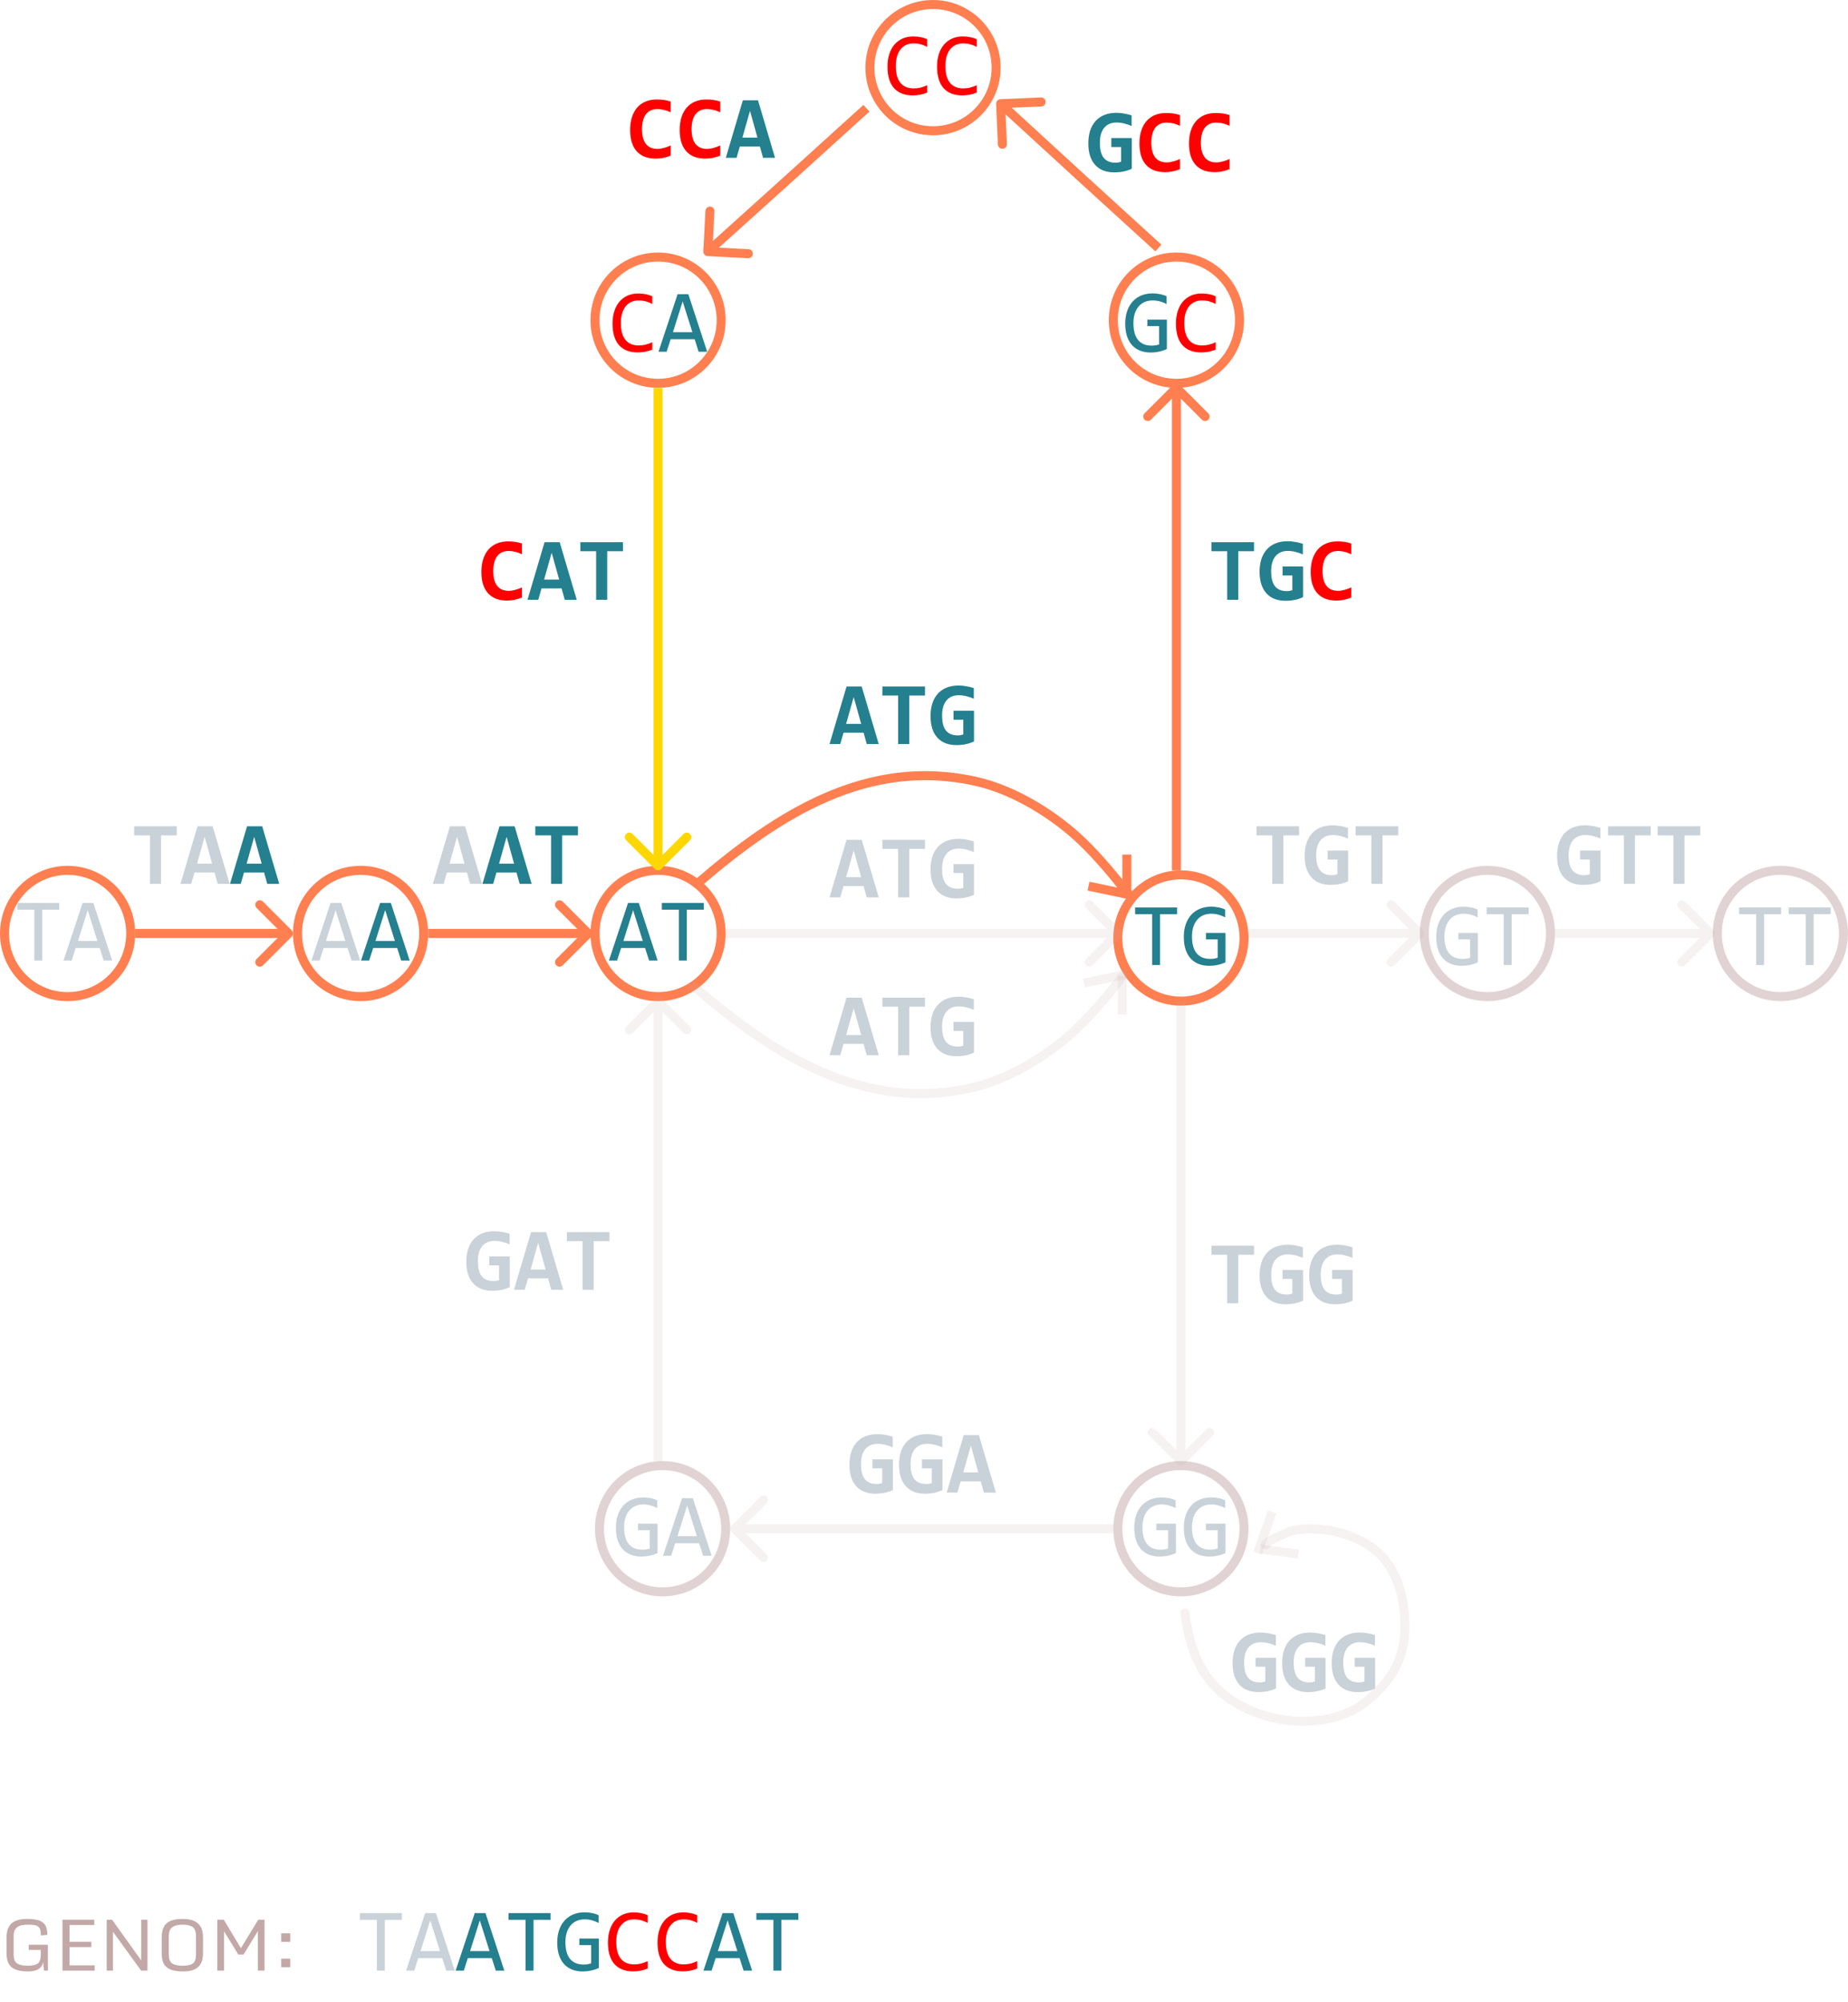 <svg width="410" height="444" viewBox="0 0 410 444" fill="none" xmlns="http://www.w3.org/2000/svg">
<circle cx="15" cy="207" r="14" stroke="#FF7F50" stroke-width="2"/>
<circle cx="80" cy="207" r="14" stroke="#FF7F50" stroke-width="2"/>
<circle cx="146" cy="207" r="14" stroke="#FF7F50" stroke-width="2"/>
<circle cx="146" cy="71" r="14" stroke="#FF7F50" stroke-width="2"/>
<circle cx="261" cy="71" r="14" stroke="#FF7F50" stroke-width="2"/>
<circle cx="207" cy="15" r="14" stroke="#FF7F50" stroke-width="2"/>
<circle cx="262" cy="208" r="14" stroke="#FF7F50" stroke-width="2"/>
<circle cx="330" cy="207" r="14" stroke="#C4A8A8" stroke-opacity="0.5" stroke-width="2"/>
<circle cx="395" cy="207" r="14" stroke="#C4A8A8" stroke-opacity="0.5" stroke-width="2"/>
<path d="M35.728 185.238V196H33.268V185.238H29.771V183.236H39.225V185.238H35.728ZM48.297 196L47.594 193.48H43.141L42.418 196H40.035L43.815 183.236H47.174L50.953 196H48.297ZM45.397 185.58L43.717 191.518H47.057L45.397 185.58Z" fill="#C9D1D9"/>
<path d="M59.293 196L58.59 193.48H54.137L53.414 196H51.031L54.81 183.236H58.17L61.949 196H59.293ZM56.393 185.58L54.713 191.518H58.053L56.393 185.58Z" fill="#247F8F"/>
<path d="M104.301 196L103.598 193.48H99.144L98.422 196H96.039L99.818 183.236H103.178L106.957 196H104.301ZM101.4 185.58L99.721 191.518H103.061L101.4 185.58Z" fill="#C9D1D9"/>
<path d="M115.297 196L114.594 193.48H110.141L109.418 196H107.035L110.814 183.236H114.174L117.953 196H115.297ZM112.396 185.58L110.717 191.518H114.057L112.396 185.58ZM124.721 185.238V196H122.26V185.238H118.764V183.236H128.217V185.238H124.721Z" fill="#247F8F"/>
<path d="M284.729 185.238V196H282.268V185.238H278.771V183.236H288.225V185.238H284.729ZM294.553 190.6V188.617H299.094V195.424C298.508 195.697 297.896 195.899 297.258 196.029C296.62 196.16 295.926 196.225 295.178 196.225C294.292 196.225 293.495 196.088 292.785 195.814C292.082 195.541 291.483 195.134 290.988 194.594C290.493 194.053 290.113 193.383 289.846 192.582C289.585 191.781 289.455 190.854 289.455 189.799C289.455 188.738 289.592 187.787 289.865 186.947C290.145 186.107 290.549 185.398 291.076 184.818C291.61 184.232 292.261 183.786 293.029 183.48C293.804 183.174 294.686 183.021 295.676 183.021C296.262 183.021 296.831 183.074 297.385 183.178C297.945 183.275 298.501 183.409 299.055 183.578V185.951C298.573 185.723 298.039 185.538 297.453 185.395C296.874 185.245 296.288 185.17 295.695 185.17C295.096 185.17 294.566 185.274 294.104 185.482C293.648 185.691 293.264 185.987 292.951 186.371C292.645 186.755 292.411 187.227 292.248 187.787C292.092 188.347 292.014 188.979 292.014 189.682C292.014 190.359 292.076 190.971 292.199 191.518C292.323 192.058 292.521 192.52 292.795 192.904C293.075 193.282 293.433 193.572 293.869 193.773C294.305 193.975 294.836 194.076 295.461 194.076C295.611 194.076 295.741 194.073 295.852 194.066C295.962 194.053 296.066 194.037 296.164 194.018C296.262 193.998 296.353 193.975 296.438 193.949C296.529 193.923 296.623 193.894 296.721 193.861V190.6H294.553ZM306.721 185.238V196H304.26V185.238H300.764V183.236H310.217V185.238H306.721Z" fill="#C9D1D9"/>
<path d="M350.557 190.6V188.617H355.098V195.424C354.512 195.697 353.9 195.899 353.262 196.029C352.624 196.16 351.93 196.225 351.182 196.225C350.296 196.225 349.499 196.088 348.789 195.814C348.086 195.541 347.487 195.134 346.992 194.594C346.497 194.053 346.117 193.383 345.85 192.582C345.589 191.781 345.459 190.854 345.459 189.799C345.459 188.738 345.596 187.787 345.869 186.947C346.149 186.107 346.553 185.398 347.08 184.818C347.614 184.232 348.265 183.786 349.033 183.48C349.808 183.174 350.69 183.021 351.68 183.021C352.266 183.021 352.835 183.074 353.389 183.178C353.949 183.275 354.505 183.409 355.059 183.578V185.951C354.577 185.723 354.043 185.538 353.457 185.395C352.878 185.245 352.292 185.17 351.699 185.17C351.1 185.17 350.57 185.274 350.107 185.482C349.652 185.691 349.268 185.987 348.955 186.371C348.649 186.755 348.415 187.227 348.252 187.787C348.096 188.347 348.018 188.979 348.018 189.682C348.018 190.359 348.079 190.971 348.203 191.518C348.327 192.058 348.525 192.52 348.799 192.904C349.079 193.282 349.437 193.572 349.873 193.773C350.309 193.975 350.84 194.076 351.465 194.076C351.615 194.076 351.745 194.073 351.855 194.066C351.966 194.053 352.07 194.037 352.168 194.018C352.266 193.998 352.357 193.975 352.441 193.949C352.533 193.923 352.627 193.894 352.725 193.861V190.6H350.557ZM362.725 185.238V196H360.264V185.238H356.768V183.236H366.221V185.238H362.725ZM373.721 185.238V196H371.26V185.238H367.764V183.236H377.217V185.238H373.721Z" fill="#C9D1D9"/>
<path d="M64.707 207.707C65.098 207.317 65.098 206.683 64.707 206.293L58.343 199.929C57.953 199.538 57.319 199.538 56.929 199.929C56.538 200.319 56.538 200.953 56.929 201.343L62.586 207L56.929 212.657C56.538 213.047 56.538 213.681 56.929 214.071C57.319 214.462 57.953 214.462 58.343 214.071L64.707 207.707ZM30 208H64V206H30V208Z" fill="#FF7F50"/>
<path d="M131.207 207.707C131.598 207.317 131.598 206.683 131.207 206.293L124.843 199.929C124.453 199.538 123.819 199.538 123.429 199.929C123.038 200.319 123.038 200.953 123.429 201.343L129.086 207L123.429 212.657C123.038 213.047 123.038 213.681 123.429 214.071C123.819 214.462 124.453 214.462 124.843 214.071L131.207 207.707ZM95 208H130.5V206H95V208Z" fill="#FF7F50"/>
<path d="M145.293 192.707C145.683 193.098 146.317 193.098 146.707 192.707L153.071 186.343C153.462 185.953 153.462 185.319 153.071 184.929C152.681 184.538 152.047 184.538 151.657 184.929L146 190.586L140.343 184.929C139.953 184.538 139.319 184.538 138.929 184.929C138.538 185.319 138.538 185.953 138.929 186.343L145.293 192.707ZM145 86V139.736H147V86H145ZM145 139.736V192H147V139.736H145Z" fill="#FFD700"/>
<path d="M261.707 85.293C261.317 84.902 260.683 84.902 260.293 85.293L253.929 91.657C253.538 92.047 253.538 92.68 253.929 93.071C254.319 93.462 254.953 93.462 255.343 93.071L261 87.414L266.657 93.071C267.047 93.462 267.681 93.462 268.071 93.071C268.462 92.68 268.462 92.047 268.071 91.657L261.707 85.293ZM262 193V103.75H260V193H262ZM262 103.75V86H260V103.75H262Z" fill="#FF7F50"/>
<path d="M239.75 39.27L239.074 40.008L239.076 40.009L239.75 39.27ZM221.957 22.001C221.405 22.025 220.977 22.491 221.001 23.043L221.392 32.035C221.416 32.586 221.883 33.014 222.434 32.99C222.986 32.966 223.414 32.499 223.39 31.948L223.043 23.955L231.035 23.608C231.587 23.584 232.015 23.117 231.991 22.565C231.967 22.014 231.5 21.586 230.948 21.61L221.957 22.001ZM257.674 54.261L240.424 38.532L239.076 40.009L256.326 55.739L257.674 54.261ZM240.426 38.533L222.676 22.262L221.324 23.737L239.074 40.008L240.426 38.533Z" fill="#FF7F50"/>
<path d="M174.929 39.673L175.598 40.416L175.6 40.414L174.929 39.673ZM156.042 55.74C156.014 56.292 156.438 56.762 156.989 56.791L165.977 57.258C166.529 57.287 166.999 56.863 167.028 56.312C167.056 55.76 166.632 55.29 166.081 55.261L158.092 54.846L158.507 46.856C158.536 46.305 158.112 45.835 157.561 45.806C157.009 45.777 156.539 46.201 156.51 46.753L156.042 55.74ZM191.559 23.259L174.258 38.932L175.6 40.414L192.901 24.741L191.559 23.259ZM174.26 38.93L156.372 55.05L157.711 56.535L175.598 40.416L174.26 38.93Z" fill="#FF7F50"/>
<circle r="14" transform="matrix(1 0 0 -1 147 339)" stroke="#C4A8A8" stroke-opacity="0.5" stroke-width="2"/>
<circle r="14" transform="matrix(1 0 0 -1 262 339)" stroke="#C4A8A8" stroke-opacity="0.5" stroke-width="2"/>
<path d="M146.707 221.293C146.317 220.902 145.683 220.902 145.293 221.293L138.929 227.657C138.538 228.047 138.538 228.681 138.929 229.071C139.319 229.462 139.953 229.462 140.343 229.071L146 223.414L151.657 229.071C152.047 229.462 152.681 229.462 153.071 229.071C153.462 228.681 153.462 228.047 153.071 227.657L146.707 221.293ZM147 324V273.812H145V324H147ZM147 273.812V222H145V273.812H147Z" fill="#C4A8A8" fill-opacity="0.15"/>
<path d="M262.707 324.707C262.317 325.098 261.683 325.098 261.293 324.707L254.929 318.343C254.538 317.953 254.538 317.319 254.929 316.929C255.319 316.538 255.953 316.538 256.343 316.929L262 322.586L267.657 316.929C268.047 316.538 268.681 316.538 269.071 316.929C269.462 317.319 269.462 317.953 269.071 318.343L262.707 324.707ZM263 222V306.25H261V222H263ZM263 306.25V324H261V306.25H263Z" fill="#C4A8A8" fill-opacity="0.15"/>
<path d="M315.707 207.707C316.098 207.317 316.098 206.683 315.707 206.293L309.343 199.929C308.953 199.538 308.319 199.538 307.929 199.929C307.538 200.319 307.538 200.953 307.929 201.343L313.586 207L307.929 212.657C307.538 213.047 307.538 213.681 307.929 214.071C308.319 214.462 308.953 214.462 309.343 214.071L315.707 207.707ZM277 208H295.25V206H277V208ZM295.25 208H315V206H295.25V208Z" fill="#C4A8A8" fill-opacity="0.15"/>
<path d="M248.707 207.707C249.098 207.317 249.098 206.683 248.707 206.293L242.343 199.929C241.953 199.538 241.319 199.538 240.929 199.929C240.538 200.319 240.538 200.953 240.929 201.343L246.586 207L240.929 212.657C240.538 213.047 240.538 213.681 240.929 214.071C241.319 214.462 241.953 214.462 242.343 214.071L248.707 207.707ZM161 208H216.23V206H161V208ZM216.23 208H248V206H216.23V208Z" fill="#C4A8A8" fill-opacity="0.15"/>
<path d="M380.207 207.707C380.598 207.317 380.598 206.683 380.207 206.293L373.843 199.929C373.453 199.538 372.819 199.538 372.429 199.929C372.038 200.319 372.038 200.953 372.429 201.343L378.086 207L372.429 212.657C372.038 213.047 372.038 213.681 372.429 214.071C372.819 214.462 373.453 214.462 373.843 214.071L380.207 207.707ZM345 208H363.25V206H345V208ZM363.25 208H379.5V206H363.25V208Z" fill="#C4A8A8" fill-opacity="0.15"/>
<path d="M13.156 201.721H9.377V213H7.619V201.721H3.84V200.236H13.156V201.721ZM24.895 213H23L22.111 210.217H16.799L15.9 213H14.094L18.332 200.236H20.715L24.895 213ZM21.613 208.664L19.455 201.838L17.297 208.664H21.613Z" fill="#C9D1D9"/>
<path d="M79.898 213H78.004L77.115 210.217H71.803L70.904 213H69.098L73.336 200.236H75.719L79.898 213ZM76.617 208.664L74.459 201.838L72.301 208.664H76.617Z" fill="#C9D1D9"/>
<path d="M90.894 213H89L88.111 210.217H82.799L81.9 213H80.094L84.332 200.236H86.715L90.894 213ZM87.613 208.664L85.455 201.838L83.297 208.664H87.613Z" fill="#247F8F"/>
<path d="M145.898 213H144.004L143.115 210.217H137.803L136.904 213H135.098L139.336 200.236H141.719L145.898 213ZM142.617 208.664L140.459 201.838L138.301 208.664H142.617ZM156.152 201.721H152.373V213H150.615V201.721H146.836V200.236H156.152V201.721Z" fill="#247F8F"/>
<path d="M145.824 334.424C145.349 334.17 144.861 333.975 144.359 333.838C143.858 333.695 143.311 333.623 142.719 333.623C142.042 333.623 141.439 333.743 140.912 333.984C140.385 334.225 139.939 334.567 139.574 335.01C139.216 335.446 138.939 335.973 138.744 336.592C138.555 337.21 138.461 337.894 138.461 338.643C138.461 339.424 138.539 340.124 138.695 340.742C138.852 341.361 139.096 341.885 139.428 342.314C139.76 342.744 140.183 343.073 140.697 343.301C141.218 343.529 141.84 343.643 142.562 343.643C142.686 343.643 142.82 343.636 142.963 343.623C143.106 343.61 143.249 343.594 143.393 343.574C143.536 343.548 143.673 343.519 143.803 343.486C143.939 343.454 144.06 343.418 144.164 343.379V339.316H141.557V337.881H145.883V344.404C145.616 344.528 145.333 344.639 145.033 344.736C144.74 344.834 144.438 344.915 144.125 344.98C143.819 345.046 143.513 345.094 143.207 345.127C142.901 345.16 142.605 345.176 142.318 345.176C141.446 345.176 140.658 345.039 139.955 344.766C139.258 344.492 138.663 344.089 138.168 343.555C137.68 343.014 137.302 342.344 137.035 341.543C136.775 340.742 136.645 339.814 136.645 338.76C136.645 337.712 136.791 336.774 137.084 335.947C137.377 335.114 137.787 334.411 138.314 333.838C138.848 333.258 139.486 332.819 140.229 332.52C140.977 332.214 141.801 332.061 142.699 332.061C143.272 332.061 143.816 332.113 144.33 332.217C144.851 332.314 145.349 332.474 145.824 332.695V334.424ZM157.895 345H156L155.111 342.217H149.799L148.9 345H147.094L151.332 332.236H153.715L157.895 345ZM154.613 340.664L152.455 333.838L150.297 340.664H154.613Z" fill="#C9D1D9"/>
<path d="M261.156 202.721H257.377V214H255.619V202.721H251.84V201.236H261.156V202.721ZM271.82 203.424C271.345 203.17 270.857 202.975 270.355 202.838C269.854 202.695 269.307 202.623 268.715 202.623C268.038 202.623 267.436 202.743 266.908 202.984C266.381 203.225 265.935 203.567 265.57 204.01C265.212 204.446 264.936 204.973 264.74 205.592C264.551 206.21 264.457 206.894 264.457 207.643C264.457 208.424 264.535 209.124 264.691 209.742C264.848 210.361 265.092 210.885 265.424 211.314C265.756 211.744 266.179 212.073 266.693 212.301C267.214 212.529 267.836 212.643 268.559 212.643C268.682 212.643 268.816 212.636 268.959 212.623C269.102 212.61 269.245 212.594 269.389 212.574C269.532 212.548 269.669 212.519 269.799 212.486C269.936 212.454 270.056 212.418 270.16 212.379V208.316H267.553V206.881H271.879V213.404C271.612 213.528 271.329 213.639 271.029 213.736C270.736 213.834 270.434 213.915 270.121 213.98C269.815 214.046 269.509 214.094 269.203 214.127C268.897 214.16 268.601 214.176 268.314 214.176C267.442 214.176 266.654 214.039 265.951 213.766C265.255 213.492 264.659 213.089 264.164 212.555C263.676 212.014 263.298 211.344 263.031 210.543C262.771 209.742 262.641 208.814 262.641 207.76C262.641 206.712 262.787 205.774 263.08 204.947C263.373 204.114 263.783 203.411 264.311 202.838C264.844 202.258 265.482 201.819 266.225 201.52C266.973 201.214 267.797 201.061 268.695 201.061C269.268 201.061 269.812 201.113 270.326 201.217C270.847 201.314 271.345 201.474 271.82 201.695V203.424Z" fill="#247F8F"/>
<path d="M327.824 203.424C327.349 203.17 326.861 202.975 326.359 202.838C325.858 202.695 325.311 202.623 324.719 202.623C324.042 202.623 323.439 202.743 322.912 202.984C322.385 203.225 321.939 203.567 321.574 204.01C321.216 204.446 320.939 204.973 320.744 205.592C320.555 206.21 320.461 206.894 320.461 207.643C320.461 208.424 320.539 209.124 320.695 209.742C320.852 210.361 321.096 210.885 321.428 211.314C321.76 211.744 322.183 212.073 322.697 212.301C323.218 212.529 323.84 212.643 324.562 212.643C324.686 212.643 324.82 212.636 324.963 212.623C325.106 212.61 325.249 212.594 325.393 212.574C325.536 212.548 325.673 212.519 325.803 212.486C325.939 212.454 326.06 212.418 326.164 212.379V208.316H323.557V206.881H327.883V213.404C327.616 213.528 327.333 213.639 327.033 213.736C326.74 213.834 326.438 213.915 326.125 213.98C325.819 214.046 325.513 214.094 325.207 214.127C324.901 214.16 324.605 214.176 324.318 214.176C323.446 214.176 322.658 214.039 321.955 213.766C321.258 213.492 320.663 213.089 320.168 212.555C319.68 212.014 319.302 211.344 319.035 210.543C318.775 209.742 318.645 208.814 318.645 207.76C318.645 206.712 318.791 205.774 319.084 204.947C319.377 204.114 319.787 203.411 320.314 202.838C320.848 202.258 321.486 201.819 322.229 201.52C322.977 201.214 323.801 201.061 324.699 201.061C325.272 201.061 325.816 201.113 326.33 201.217C326.851 201.314 327.349 201.474 327.824 201.695V203.424ZM339.152 202.721H335.373V214H333.615V202.721H329.836V201.236H339.152V202.721Z" fill="#C9D1D9"/>
<path d="M395.156 202.721H391.377V214H389.619V202.721H385.84V201.236H395.156V202.721ZM406.152 202.721H402.373V214H400.615V202.721H396.836V201.236H406.152V202.721Z" fill="#C9D1D9"/>
<path d="M258.824 67.424C258.349 67.17 257.861 66.975 257.359 66.838C256.858 66.695 256.311 66.623 255.719 66.623C255.042 66.623 254.439 66.743 253.912 66.984C253.385 67.225 252.939 67.567 252.574 68.01C252.216 68.446 251.939 68.973 251.744 69.592C251.555 70.21 251.461 70.894 251.461 71.643C251.461 72.424 251.539 73.124 251.695 73.742C251.852 74.361 252.096 74.885 252.428 75.314C252.76 75.744 253.183 76.073 253.697 76.301C254.218 76.529 254.84 76.643 255.562 76.643C255.686 76.643 255.82 76.636 255.963 76.623C256.106 76.61 256.249 76.594 256.393 76.574C256.536 76.548 256.673 76.519 256.803 76.486C256.939 76.454 257.06 76.418 257.164 76.379V72.316H254.557V70.881H258.883V77.404C258.616 77.528 258.333 77.639 258.033 77.736C257.74 77.834 257.438 77.915 257.125 77.981C256.819 78.046 256.513 78.094 256.207 78.127C255.901 78.159 255.605 78.176 255.318 78.176C254.446 78.176 253.658 78.039 252.955 77.766C252.258 77.492 251.663 77.088 251.168 76.555C250.68 76.014 250.302 75.344 250.035 74.543C249.775 73.742 249.645 72.814 249.645 71.76C249.645 70.712 249.791 69.774 250.084 68.947C250.377 68.114 250.787 67.411 251.314 66.838C251.848 66.258 252.486 65.819 253.229 65.519C253.977 65.213 254.801 65.061 255.699 65.061C256.272 65.061 256.816 65.113 257.33 65.217C257.851 65.314 258.349 65.474 258.824 65.695V67.424Z" fill="#247F8F"/>
<path d="M269.713 77.522C268.691 77.945 267.62 78.156 266.5 78.156C264.697 78.156 263.31 77.619 262.34 76.545C261.376 75.464 260.895 73.869 260.895 71.76C260.895 70.738 261.028 69.813 261.295 68.986C261.562 68.159 261.943 67.46 262.438 66.887C262.932 66.307 263.531 65.861 264.234 65.549C264.938 65.236 265.725 65.08 266.598 65.08C267.19 65.08 267.74 65.132 268.248 65.236C268.756 65.334 269.244 65.487 269.713 65.695V67.404C269.251 67.15 268.772 66.958 268.277 66.828C267.783 66.691 267.242 66.623 266.656 66.623C266.057 66.623 265.514 66.737 265.025 66.965C264.544 67.186 264.133 67.512 263.795 67.941C263.456 68.365 263.196 68.885 263.014 69.504C262.831 70.116 262.74 70.816 262.74 71.603C262.74 73.257 263.076 74.504 263.746 75.344C264.417 76.184 265.4 76.603 266.695 76.603C267.242 76.603 267.766 76.542 268.268 76.418C268.769 76.288 269.251 76.109 269.713 75.881V77.522Z" fill="#FF0000"/>
<path d="M205.717 20.521C204.695 20.945 203.624 21.156 202.504 21.156C200.701 21.156 199.314 20.619 198.344 19.545C197.38 18.464 196.898 16.869 196.898 14.76C196.898 13.738 197.032 12.813 197.299 11.986C197.566 11.159 197.947 10.46 198.441 9.887C198.936 9.307 199.535 8.861 200.238 8.549C200.941 8.236 201.729 8.08 202.602 8.08C203.194 8.08 203.744 8.132 204.252 8.236C204.76 8.334 205.248 8.487 205.717 8.695V10.404C205.255 10.15 204.776 9.958 204.281 9.828C203.786 9.691 203.246 9.623 202.66 9.623C202.061 9.623 201.518 9.737 201.029 9.965C200.548 10.186 200.137 10.512 199.799 10.941C199.46 11.365 199.2 11.885 199.018 12.504C198.835 13.116 198.744 13.816 198.744 14.604C198.744 16.257 199.079 17.504 199.75 18.344C200.421 19.184 201.404 19.604 202.699 19.604C203.246 19.604 203.77 19.542 204.271 19.418C204.773 19.288 205.255 19.109 205.717 18.881V20.521ZM216.713 20.521C215.691 20.945 214.62 21.156 213.5 21.156C211.697 21.156 210.31 20.619 209.34 19.545C208.376 18.464 207.895 16.869 207.895 14.76C207.895 13.738 208.028 12.813 208.295 11.986C208.562 11.159 208.943 10.46 209.438 9.887C209.932 9.307 210.531 8.861 211.234 8.549C211.938 8.236 212.725 8.08 213.598 8.08C214.19 8.08 214.74 8.132 215.248 8.236C215.756 8.334 216.244 8.487 216.713 8.695V10.404C216.251 10.15 215.772 9.958 215.277 9.828C214.783 9.691 214.242 9.623 213.656 9.623C213.057 9.623 212.514 9.737 212.025 9.965C211.544 10.186 211.133 10.512 210.795 10.941C210.456 11.365 210.196 11.885 210.014 12.504C209.831 13.116 209.74 13.816 209.74 14.604C209.74 16.257 210.076 17.504 210.746 18.344C211.417 19.184 212.4 19.604 213.695 19.604C214.242 19.604 214.766 19.542 215.268 19.418C215.769 19.288 216.251 19.109 216.713 18.881V20.521Z" fill="#FF0000"/>
<path d="M144.717 77.522C143.695 77.945 142.624 78.156 141.504 78.156C139.701 78.156 138.314 77.619 137.344 76.545C136.38 75.464 135.898 73.869 135.898 71.76C135.898 70.738 136.032 69.813 136.299 68.986C136.566 68.159 136.947 67.46 137.441 66.887C137.936 66.307 138.535 65.861 139.238 65.549C139.941 65.236 140.729 65.08 141.602 65.08C142.194 65.08 142.744 65.132 143.252 65.236C143.76 65.334 144.248 65.487 144.717 65.695V67.404C144.255 67.15 143.776 66.958 143.281 66.828C142.786 66.691 142.246 66.623 141.66 66.623C141.061 66.623 140.518 66.737 140.029 66.965C139.548 67.186 139.137 67.512 138.799 67.941C138.46 68.365 138.2 68.885 138.018 69.504C137.835 70.116 137.744 70.816 137.744 71.603C137.744 73.257 138.079 74.504 138.75 75.344C139.421 76.184 140.404 76.603 141.699 76.603C142.246 76.603 142.77 76.542 143.271 76.418C143.773 76.288 144.255 76.109 144.717 75.881V77.522Z" fill="#FF0000"/>
<path d="M156.895 78H155L154.111 75.217H148.799L147.9 78H146.094L150.332 65.236H152.715L156.895 78ZM153.613 73.664L151.455 66.838L149.297 73.664H153.613Z" fill="#247F8F"/>
<path d="M260.824 334.424C260.349 334.17 259.861 333.975 259.359 333.838C258.858 333.695 258.311 333.623 257.719 333.623C257.042 333.623 256.439 333.743 255.912 333.984C255.385 334.225 254.939 334.567 254.574 335.01C254.216 335.446 253.939 335.973 253.744 336.592C253.555 337.21 253.461 337.894 253.461 338.643C253.461 339.424 253.539 340.124 253.695 340.742C253.852 341.361 254.096 341.885 254.428 342.314C254.76 342.744 255.183 343.073 255.697 343.301C256.218 343.529 256.84 343.643 257.562 343.643C257.686 343.643 257.82 343.636 257.963 343.623C258.106 343.61 258.249 343.594 258.393 343.574C258.536 343.548 258.673 343.519 258.803 343.486C258.939 343.454 259.06 343.418 259.164 343.379V339.316H256.557V337.881H260.883V344.404C260.616 344.528 260.333 344.639 260.033 344.736C259.74 344.834 259.438 344.915 259.125 344.98C258.819 345.046 258.513 345.094 258.207 345.127C257.901 345.16 257.605 345.176 257.318 345.176C256.446 345.176 255.658 345.039 254.955 344.766C254.258 344.492 253.663 344.089 253.168 343.555C252.68 343.014 252.302 342.344 252.035 341.543C251.775 340.742 251.645 339.814 251.645 338.76C251.645 337.712 251.791 336.774 252.084 335.947C252.377 335.114 252.787 334.411 253.314 333.838C253.848 333.258 254.486 332.819 255.229 332.52C255.977 332.214 256.801 332.061 257.699 332.061C258.272 332.061 258.816 332.113 259.33 332.217C259.851 332.314 260.349 332.474 260.824 332.695V334.424ZM271.82 334.424C271.345 334.17 270.857 333.975 270.355 333.838C269.854 333.695 269.307 333.623 268.715 333.623C268.038 333.623 267.436 333.743 266.908 333.984C266.381 334.225 265.935 334.567 265.57 335.01C265.212 335.446 264.936 335.973 264.74 336.592C264.551 337.21 264.457 337.894 264.457 338.643C264.457 339.424 264.535 340.124 264.691 340.742C264.848 341.361 265.092 341.885 265.424 342.314C265.756 342.744 266.179 343.073 266.693 343.301C267.214 343.529 267.836 343.643 268.559 343.643C268.682 343.643 268.816 343.636 268.959 343.623C269.102 343.61 269.245 343.594 269.389 343.574C269.532 343.548 269.669 343.519 269.799 343.486C269.936 343.454 270.056 343.418 270.16 343.379V339.316H267.553V337.881H271.879V344.404C271.612 344.528 271.329 344.639 271.029 344.736C270.736 344.834 270.434 344.915 270.121 344.98C269.815 345.046 269.509 345.094 269.203 345.127C268.897 345.16 268.601 345.176 268.314 345.176C267.442 345.176 266.654 345.039 265.951 344.766C265.255 344.492 264.659 344.089 264.164 343.555C263.676 343.014 263.298 342.344 263.031 341.543C262.771 340.742 262.641 339.814 262.641 338.76C262.641 337.712 262.787 336.774 263.08 335.947C263.373 335.114 263.783 334.411 264.311 333.838C264.844 333.258 265.482 332.819 266.225 332.52C266.973 332.214 267.797 332.061 268.695 332.061C269.268 332.061 269.812 332.113 270.326 332.217C270.847 332.314 271.345 332.474 271.82 332.695V334.424Z" fill="#C9D1D9"/>
<path d="M192.301 199L191.598 196.48H187.145L186.422 199H184.039L187.818 186.236H191.178L194.957 199H192.301ZM189.4 188.58L187.721 194.518H191.061L189.4 188.58ZM201.725 188.238V199H199.264V188.238H195.768V186.236H205.221V188.238H201.725ZM211.549 193.6V191.617H216.09V198.424C215.504 198.697 214.892 198.899 214.254 199.029C213.616 199.16 212.923 199.225 212.174 199.225C211.288 199.225 210.491 199.088 209.781 198.814C209.078 198.541 208.479 198.134 207.984 197.594C207.49 197.053 207.109 196.383 206.842 195.582C206.581 194.781 206.451 193.854 206.451 192.799C206.451 191.738 206.588 190.787 206.861 189.947C207.141 189.107 207.545 188.398 208.072 187.818C208.606 187.232 209.257 186.786 210.025 186.48C210.8 186.174 211.682 186.021 212.672 186.021C213.258 186.021 213.827 186.074 214.381 186.178C214.941 186.275 215.497 186.409 216.051 186.578V188.951C215.569 188.723 215.035 188.538 214.449 188.395C213.87 188.245 213.284 188.17 212.691 188.17C212.092 188.17 211.562 188.274 211.1 188.482C210.644 188.691 210.26 188.987 209.947 189.371C209.641 189.755 209.407 190.227 209.244 190.787C209.088 191.347 209.01 191.979 209.01 192.682C209.01 193.359 209.072 193.971 209.195 194.518C209.319 195.058 209.518 195.52 209.791 195.904C210.071 196.282 210.429 196.572 210.865 196.773C211.301 196.975 211.832 197.076 212.457 197.076C212.607 197.076 212.737 197.073 212.848 197.066C212.958 197.053 213.062 197.037 213.16 197.018C213.258 196.998 213.349 196.975 213.434 196.949C213.525 196.923 213.619 196.894 213.717 196.861V193.6H211.549Z" fill="#C9D1D9"/>
<path d="M108.557 280.6V278.617H113.098V285.424C112.512 285.697 111.9 285.899 111.262 286.029C110.624 286.16 109.93 286.225 109.182 286.225C108.296 286.225 107.499 286.088 106.789 285.814C106.086 285.541 105.487 285.134 104.992 284.594C104.497 284.053 104.117 283.383 103.85 282.582C103.589 281.781 103.459 280.854 103.459 279.799C103.459 278.738 103.596 277.787 103.869 276.947C104.149 276.107 104.553 275.398 105.08 274.818C105.614 274.232 106.265 273.786 107.033 273.48C107.808 273.174 108.69 273.021 109.68 273.021C110.266 273.021 110.835 273.074 111.389 273.178C111.949 273.275 112.505 273.409 113.059 273.578V275.951C112.577 275.723 112.043 275.538 111.457 275.395C110.878 275.245 110.292 275.17 109.699 275.17C109.1 275.17 108.57 275.274 108.107 275.482C107.652 275.691 107.268 275.987 106.955 276.371C106.649 276.755 106.415 277.227 106.252 277.787C106.096 278.347 106.018 278.979 106.018 279.682C106.018 280.359 106.079 280.971 106.203 281.518C106.327 282.058 106.525 282.52 106.799 282.904C107.079 283.282 107.437 283.572 107.873 283.773C108.309 283.975 108.84 284.076 109.465 284.076C109.615 284.076 109.745 284.073 109.855 284.066C109.966 284.053 110.07 284.037 110.168 284.018C110.266 283.998 110.357 283.975 110.441 283.949C110.533 283.923 110.627 283.894 110.725 283.861V280.6H108.557ZM122.297 286L121.594 283.48H117.141L116.418 286H114.035L117.814 273.236H121.174L124.953 286H122.297ZM119.396 275.58L117.717 281.518H121.057L119.396 275.58ZM131.721 275.238V286H129.26V275.238H125.764V273.236H135.217V275.238H131.721Z" fill="#C9D1D9"/>
<path d="M274.729 278.238V289H272.268V278.238H268.771V276.236H278.225V278.238H274.729ZM284.553 283.6V281.617H289.094V288.424C288.508 288.697 287.896 288.899 287.258 289.029C286.62 289.16 285.926 289.225 285.178 289.225C284.292 289.225 283.495 289.088 282.785 288.814C282.082 288.541 281.483 288.134 280.988 287.594C280.493 287.053 280.113 286.383 279.846 285.582C279.585 284.781 279.455 283.854 279.455 282.799C279.455 281.738 279.592 280.787 279.865 279.947C280.145 279.107 280.549 278.398 281.076 277.818C281.61 277.232 282.261 276.786 283.029 276.48C283.804 276.174 284.686 276.021 285.676 276.021C286.262 276.021 286.831 276.074 287.385 276.178C287.945 276.275 288.501 276.409 289.055 276.578V278.951C288.573 278.723 288.039 278.538 287.453 278.395C286.874 278.245 286.288 278.17 285.695 278.17C285.096 278.17 284.566 278.274 284.104 278.482C283.648 278.691 283.264 278.987 282.951 279.371C282.645 279.755 282.411 280.227 282.248 280.787C282.092 281.347 282.014 281.979 282.014 282.682C282.014 283.359 282.076 283.971 282.199 284.518C282.323 285.058 282.521 285.52 282.795 285.904C283.075 286.282 283.433 286.572 283.869 286.773C284.305 286.975 284.836 287.076 285.461 287.076C285.611 287.076 285.741 287.073 285.852 287.066C285.962 287.053 286.066 287.037 286.164 287.018C286.262 286.998 286.353 286.975 286.438 286.949C286.529 286.923 286.623 286.894 286.721 286.861V283.6H284.553ZM295.549 283.6V281.617H300.09V288.424C299.504 288.697 298.892 288.899 298.254 289.029C297.616 289.16 296.923 289.225 296.174 289.225C295.288 289.225 294.491 289.088 293.781 288.814C293.078 288.541 292.479 288.134 291.984 287.594C291.49 287.053 291.109 286.383 290.842 285.582C290.581 284.781 290.451 283.854 290.451 282.799C290.451 281.738 290.588 280.787 290.861 279.947C291.141 279.107 291.545 278.398 292.072 277.818C292.606 277.232 293.257 276.786 294.025 276.48C294.8 276.174 295.682 276.021 296.672 276.021C297.258 276.021 297.827 276.074 298.381 276.178C298.941 276.275 299.497 276.409 300.051 276.578V278.951C299.569 278.723 299.035 278.538 298.449 278.395C297.87 278.245 297.284 278.17 296.691 278.17C296.092 278.17 295.562 278.274 295.1 278.482C294.644 278.691 294.26 278.987 293.947 279.371C293.641 279.755 293.407 280.227 293.244 280.787C293.088 281.347 293.01 281.979 293.01 282.682C293.01 283.359 293.072 283.971 293.195 284.518C293.319 285.058 293.518 285.52 293.791 285.904C294.071 286.282 294.429 286.572 294.865 286.773C295.301 286.975 295.832 287.076 296.457 287.076C296.607 287.076 296.737 287.073 296.848 287.066C296.958 287.053 297.062 287.037 297.16 287.018C297.258 286.998 297.349 286.975 297.434 286.949C297.525 286.923 297.619 286.894 297.717 286.861V283.6H295.549Z" fill="#C9D1D9"/>
<path d="M274.729 122.238V133H272.268V122.238H268.771V120.236H278.225V122.238H274.729ZM284.553 127.6V125.617H289.094V132.424C288.508 132.697 287.896 132.899 287.258 133.029C286.62 133.16 285.926 133.225 285.178 133.225C284.292 133.225 283.495 133.088 282.785 132.814C282.082 132.541 281.483 132.134 280.988 131.594C280.493 131.053 280.113 130.383 279.846 129.582C279.585 128.781 279.455 127.854 279.455 126.799C279.455 125.738 279.592 124.787 279.865 123.947C280.145 123.107 280.549 122.398 281.076 121.818C281.61 121.232 282.261 120.786 283.029 120.48C283.804 120.174 284.686 120.021 285.676 120.021C286.262 120.021 286.831 120.074 287.385 120.178C287.945 120.275 288.501 120.409 289.055 120.578V122.951C288.573 122.723 288.039 122.538 287.453 122.395C286.874 122.245 286.288 122.17 285.695 122.17C285.096 122.17 284.566 122.274 284.104 122.482C283.648 122.691 283.264 122.987 282.951 123.371C282.645 123.755 282.411 124.227 282.248 124.787C282.092 125.347 282.014 125.979 282.014 126.682C282.014 127.359 282.076 127.971 282.199 128.518C282.323 129.058 282.521 129.52 282.795 129.904C283.075 130.282 283.433 130.572 283.869 130.773C284.305 130.975 284.836 131.076 285.461 131.076C285.611 131.076 285.741 131.073 285.852 131.066C285.962 131.053 286.066 131.037 286.164 131.018C286.262 130.998 286.353 130.975 286.438 130.949C286.529 130.923 286.623 130.894 286.721 130.861V127.6H284.553Z" fill="#247F8F"/>
<path d="M299.797 132.502C299.23 132.73 298.68 132.899 298.146 133.01C297.619 133.12 297.069 133.176 296.496 133.176C295.578 133.176 294.764 133.042 294.055 132.775C293.352 132.502 292.756 132.098 292.268 131.564C291.786 131.031 291.418 130.37 291.164 129.582C290.917 128.788 290.793 127.867 290.793 126.818C290.793 125.744 290.93 124.79 291.203 123.957C291.477 123.117 291.867 122.411 292.375 121.838C292.883 121.258 293.498 120.819 294.221 120.52C294.95 120.214 295.767 120.061 296.672 120.061C296.965 120.061 297.238 120.067 297.492 120.08C297.753 120.093 298.007 120.119 298.254 120.158C298.501 120.191 298.752 120.236 299.006 120.295C299.26 120.354 299.523 120.428 299.797 120.52V122.902C299.243 122.642 298.716 122.456 298.215 122.346C297.714 122.235 297.258 122.18 296.848 122.18C296.242 122.18 295.725 122.29 295.295 122.512C294.865 122.727 294.51 123.033 294.23 123.43C293.957 123.82 293.755 124.289 293.625 124.836C293.495 125.376 293.43 125.972 293.43 126.623C293.43 127.313 293.495 127.932 293.625 128.479C293.762 129.019 293.97 129.478 294.25 129.855C294.53 130.233 294.888 130.523 295.324 130.725C295.76 130.92 296.278 131.018 296.877 131.018C297.092 131.018 297.323 130.998 297.57 130.959C297.824 130.913 298.078 130.858 298.332 130.793C298.592 130.721 298.846 130.64 299.094 130.549C299.348 130.451 299.582 130.354 299.797 130.256V132.502Z" fill="#FF0000"/>
<path d="M115.805 132.502C115.238 132.73 114.688 132.899 114.154 133.01C113.627 133.12 113.077 133.176 112.504 133.176C111.586 133.176 110.772 133.042 110.062 132.775C109.359 132.502 108.764 132.098 108.275 131.564C107.794 131.031 107.426 130.37 107.172 129.582C106.924 128.788 106.801 127.867 106.801 126.818C106.801 125.744 106.938 124.79 107.211 123.957C107.484 123.117 107.875 122.411 108.383 121.838C108.891 121.258 109.506 120.819 110.229 120.52C110.958 120.214 111.775 120.061 112.68 120.061C112.973 120.061 113.246 120.067 113.5 120.08C113.76 120.093 114.014 120.119 114.262 120.158C114.509 120.191 114.76 120.236 115.014 120.295C115.268 120.354 115.531 120.428 115.805 120.52V122.902C115.251 122.642 114.724 122.456 114.223 122.346C113.721 122.235 113.266 122.18 112.855 122.18C112.25 122.18 111.732 122.29 111.303 122.512C110.873 122.727 110.518 123.033 110.238 123.43C109.965 123.82 109.763 124.289 109.633 124.836C109.503 125.376 109.438 125.972 109.438 126.623C109.438 127.313 109.503 127.932 109.633 128.479C109.77 129.019 109.978 129.478 110.258 129.855C110.538 130.233 110.896 130.523 111.332 130.725C111.768 130.92 112.286 131.018 112.885 131.018C113.1 131.018 113.331 130.998 113.578 130.959C113.832 130.913 114.086 130.858 114.34 130.793C114.6 130.721 114.854 130.64 115.102 130.549C115.355 130.451 115.59 130.354 115.805 130.256V132.502Z" fill="#FF0000"/>
<path d="M125.297 133L124.594 130.48H120.141L119.418 133H117.035L120.814 120.236H124.174L127.953 133H125.297ZM122.396 122.58L120.717 128.518H124.057L122.396 122.58ZM134.721 122.238V133H132.26V122.238H128.764V120.236H138.217V122.238H134.721Z" fill="#247F8F"/>
<path d="M148.805 34.502C148.238 34.73 147.688 34.899 147.154 35.01C146.627 35.12 146.077 35.176 145.504 35.176C144.586 35.176 143.772 35.042 143.062 34.775C142.359 34.502 141.764 34.098 141.275 33.565C140.794 33.031 140.426 32.37 140.172 31.582C139.924 30.788 139.801 29.866 139.801 28.818C139.801 27.744 139.938 26.79 140.211 25.957C140.484 25.117 140.875 24.411 141.383 23.838C141.891 23.259 142.506 22.819 143.229 22.52C143.958 22.213 144.775 22.061 145.68 22.061C145.973 22.061 146.246 22.067 146.5 22.08C146.76 22.093 147.014 22.119 147.262 22.158C147.509 22.191 147.76 22.236 148.014 22.295C148.268 22.354 148.531 22.428 148.805 22.52V24.902C148.251 24.642 147.724 24.456 147.223 24.346C146.721 24.235 146.266 24.18 145.855 24.18C145.25 24.18 144.732 24.29 144.303 24.512C143.873 24.727 143.518 25.033 143.238 25.43C142.965 25.82 142.763 26.289 142.633 26.836C142.503 27.376 142.438 27.972 142.438 28.623C142.438 29.313 142.503 29.932 142.633 30.479C142.77 31.019 142.978 31.478 143.258 31.855C143.538 32.233 143.896 32.523 144.332 32.725C144.768 32.92 145.286 33.018 145.885 33.018C146.1 33.018 146.331 32.998 146.578 32.959C146.832 32.913 147.086 32.858 147.34 32.793C147.6 32.721 147.854 32.64 148.102 32.549C148.355 32.451 148.59 32.353 148.805 32.256V34.502ZM159.801 34.502C159.234 34.73 158.684 34.899 158.15 35.01C157.623 35.12 157.073 35.176 156.5 35.176C155.582 35.176 154.768 35.042 154.059 34.775C153.355 34.502 152.76 34.098 152.271 33.565C151.79 33.031 151.422 32.37 151.168 31.582C150.921 30.788 150.797 29.866 150.797 28.818C150.797 27.744 150.934 26.79 151.207 25.957C151.48 25.117 151.871 24.411 152.379 23.838C152.887 23.259 153.502 22.819 154.225 22.52C154.954 22.213 155.771 22.061 156.676 22.061C156.969 22.061 157.242 22.067 157.496 22.08C157.757 22.093 158.01 22.119 158.258 22.158C158.505 22.191 158.756 22.236 159.01 22.295C159.264 22.354 159.527 22.428 159.801 22.52V24.902C159.247 24.642 158.72 24.456 158.219 24.346C157.717 24.235 157.262 24.18 156.852 24.18C156.246 24.18 155.729 24.29 155.299 24.512C154.869 24.727 154.514 25.033 154.234 25.43C153.961 25.82 153.759 26.289 153.629 26.836C153.499 27.376 153.434 27.972 153.434 28.623C153.434 29.313 153.499 29.932 153.629 30.479C153.766 31.019 153.974 31.478 154.254 31.855C154.534 32.233 154.892 32.523 155.328 32.725C155.764 32.92 156.282 33.018 156.881 33.018C157.096 33.018 157.327 32.998 157.574 32.959C157.828 32.913 158.082 32.858 158.336 32.793C158.596 32.721 158.85 32.64 159.098 32.549C159.352 32.451 159.586 32.353 159.801 32.256V34.502Z" fill="#FF0000"/>
<path d="M169.293 35L168.59 32.48H164.137L163.414 35H161.031L164.811 22.236H168.17L171.949 35H169.293ZM166.393 24.58L164.713 30.518H168.053L166.393 24.58Z" fill="#247F8F"/>
<path d="M246.557 32.6V30.617H251.098V37.424C250.512 37.697 249.9 37.899 249.262 38.029C248.624 38.16 247.93 38.225 247.182 38.225C246.296 38.225 245.499 38.088 244.789 37.815C244.086 37.541 243.487 37.134 242.992 36.594C242.497 36.053 242.117 35.383 241.85 34.582C241.589 33.781 241.459 32.853 241.459 31.799C241.459 30.738 241.596 29.787 241.869 28.947C242.149 28.107 242.553 27.398 243.08 26.818C243.614 26.232 244.265 25.787 245.033 25.48C245.808 25.174 246.69 25.021 247.68 25.021C248.266 25.021 248.835 25.074 249.389 25.178C249.949 25.275 250.505 25.409 251.059 25.578V27.951C250.577 27.723 250.043 27.538 249.457 27.395C248.878 27.245 248.292 27.17 247.699 27.17C247.1 27.17 246.57 27.274 246.107 27.482C245.652 27.691 245.268 27.987 244.955 28.371C244.649 28.755 244.415 29.227 244.252 29.787C244.096 30.347 244.018 30.979 244.018 31.682C244.018 32.359 244.079 32.971 244.203 33.518C244.327 34.058 244.525 34.52 244.799 34.904C245.079 35.282 245.437 35.572 245.873 35.773C246.309 35.975 246.84 36.076 247.465 36.076C247.615 36.076 247.745 36.073 247.855 36.066C247.966 36.053 248.07 36.037 248.168 36.018C248.266 35.998 248.357 35.975 248.441 35.949C248.533 35.923 248.627 35.894 248.725 35.861V32.6H246.557Z" fill="#247F8F"/>
<path d="M261.801 37.502C261.234 37.73 260.684 37.899 260.15 38.01C259.623 38.12 259.073 38.176 258.5 38.176C257.582 38.176 256.768 38.042 256.059 37.775C255.355 37.502 254.76 37.098 254.271 36.565C253.79 36.031 253.422 35.37 253.168 34.582C252.921 33.788 252.797 32.867 252.797 31.818C252.797 30.744 252.934 29.79 253.207 28.957C253.48 28.117 253.871 27.411 254.379 26.838C254.887 26.259 255.502 25.819 256.225 25.52C256.954 25.213 257.771 25.061 258.676 25.061C258.969 25.061 259.242 25.067 259.496 25.08C259.757 25.093 260.01 25.119 260.258 25.158C260.505 25.191 260.756 25.236 261.01 25.295C261.264 25.354 261.527 25.428 261.801 25.52V27.902C261.247 27.642 260.72 27.456 260.219 27.346C259.717 27.235 259.262 27.18 258.852 27.18C258.246 27.18 257.729 27.29 257.299 27.512C256.869 27.727 256.514 28.033 256.234 28.43C255.961 28.82 255.759 29.289 255.629 29.836C255.499 30.376 255.434 30.972 255.434 31.623C255.434 32.313 255.499 32.932 255.629 33.478C255.766 34.019 255.974 34.478 256.254 34.855C256.534 35.233 256.892 35.523 257.328 35.725C257.764 35.92 258.282 36.018 258.881 36.018C259.096 36.018 259.327 35.998 259.574 35.959C259.828 35.913 260.082 35.858 260.336 35.793C260.596 35.721 260.85 35.64 261.098 35.549C261.352 35.451 261.586 35.353 261.801 35.256V37.502ZM272.797 37.502C272.23 37.73 271.68 37.899 271.146 38.01C270.619 38.12 270.069 38.176 269.496 38.176C268.578 38.176 267.764 38.042 267.055 37.775C266.352 37.502 265.756 37.098 265.268 36.565C264.786 36.031 264.418 35.37 264.164 34.582C263.917 33.788 263.793 32.867 263.793 31.818C263.793 30.744 263.93 29.79 264.203 28.957C264.477 28.117 264.867 27.411 265.375 26.838C265.883 26.259 266.498 25.819 267.221 25.52C267.95 25.213 268.767 25.061 269.672 25.061C269.965 25.061 270.238 25.067 270.492 25.08C270.753 25.093 271.007 25.119 271.254 25.158C271.501 25.191 271.752 25.236 272.006 25.295C272.26 25.354 272.523 25.428 272.797 25.52V27.902C272.243 27.642 271.716 27.456 271.215 27.346C270.714 27.235 270.258 27.18 269.848 27.18C269.242 27.18 268.725 27.29 268.295 27.512C267.865 27.727 267.51 28.033 267.23 28.43C266.957 28.82 266.755 29.289 266.625 29.836C266.495 30.376 266.43 30.972 266.43 31.623C266.43 32.313 266.495 32.932 266.625 33.478C266.762 34.019 266.97 34.478 267.25 34.855C267.53 35.233 267.888 35.523 268.324 35.725C268.76 35.92 269.278 36.018 269.877 36.018C270.092 36.018 270.323 35.998 270.57 35.959C270.824 35.913 271.078 35.858 271.332 35.793C271.592 35.721 271.846 35.64 272.094 35.549C272.348 35.451 272.582 35.353 272.797 35.256V37.502Z" fill="#FF0000"/>
<path d="M288.053 344.615L279.628 343.492" stroke="#C4A8A8" stroke-opacity="0.15" stroke-width="2"/>
<path d="M282.238 335.264L279 344.416" stroke="#C4A8A8" stroke-opacity="0.15" stroke-width="2"/>
<path d="M155 195.709C172.6 180.584 192.566 167.787 216.689 173.309C225.276 175.275 234.26 180.886 240.511 186.998C243.388 189.812 247.5 194.5 250 198" stroke="#FF7F50" stroke-width="2" stroke-linecap="round" stroke-linejoin="round"/>
<path d="M250 189.5V198" stroke="#FF7F50" stroke-width="2"/>
<path d="M241.5 196.5L251 198.5" stroke="#FF7F50" stroke-width="2"/>
<path d="M154 218.791C171.6 233.916 191.566 246.713 215.689 241.191C224.276 239.225 233.26 233.614 239.511 227.502C242.388 224.688 246.5 220 249 216.5" stroke="#C4A8A8" stroke-opacity="0.15" stroke-width="2" stroke-linecap="round" stroke-linejoin="round"/>
<path d="M249 225V216.5" stroke="#C4A8A8" stroke-opacity="0.15" stroke-width="2"/>
<path d="M240.5 218L250 216" stroke="#C4A8A8" stroke-opacity="0.15" stroke-width="2"/>
<path d="M192.301 165L191.598 162.48H187.145L186.422 165H184.039L187.818 152.236H191.178L194.957 165H192.301ZM189.4 154.58L187.721 160.518H191.061L189.4 154.58ZM201.725 154.238V165H199.264V154.238H195.768V152.236H205.221V154.238H201.725ZM211.549 159.6V157.617H216.09V164.424C215.504 164.697 214.892 164.899 214.254 165.029C213.616 165.16 212.923 165.225 212.174 165.225C211.288 165.225 210.491 165.088 209.781 164.814C209.078 164.541 208.479 164.134 207.984 163.594C207.49 163.053 207.109 162.383 206.842 161.582C206.581 160.781 206.451 159.854 206.451 158.799C206.451 157.738 206.588 156.787 206.861 155.947C207.141 155.107 207.545 154.398 208.072 153.818C208.606 153.232 209.257 152.786 210.025 152.48C210.8 152.174 211.682 152.021 212.672 152.021C213.258 152.021 213.827 152.074 214.381 152.178C214.941 152.275 215.497 152.409 216.051 152.578V154.951C215.569 154.723 215.035 154.538 214.449 154.395C213.87 154.245 213.284 154.17 212.691 154.17C212.092 154.17 211.562 154.274 211.1 154.482C210.644 154.691 210.26 154.987 209.947 155.371C209.641 155.755 209.407 156.227 209.244 156.787C209.088 157.347 209.01 157.979 209.01 158.682C209.01 159.359 209.072 159.971 209.195 160.518C209.319 161.058 209.518 161.52 209.791 161.904C210.071 162.282 210.429 162.572 210.865 162.773C211.301 162.975 211.832 163.076 212.457 163.076C212.607 163.076 212.737 163.073 212.848 163.066C212.958 163.053 213.062 163.037 213.16 163.018C213.258 162.998 213.349 162.975 213.434 162.949C213.525 162.923 213.619 162.894 213.717 162.861V159.6H211.549Z" fill="#247F8F"/>
<path d="M192.301 234L191.598 231.48H187.145L186.422 234H184.039L187.818 221.236H191.178L194.957 234H192.301ZM189.4 223.58L187.721 229.518H191.061L189.4 223.58ZM201.725 223.238V234H199.264V223.238H195.768V221.236H205.221V223.238H201.725ZM211.549 228.6V226.617H216.09V233.424C215.504 233.697 214.892 233.899 214.254 234.029C213.616 234.16 212.923 234.225 212.174 234.225C211.288 234.225 210.491 234.088 209.781 233.814C209.078 233.541 208.479 233.134 207.984 232.594C207.49 232.053 207.109 231.383 206.842 230.582C206.581 229.781 206.451 228.854 206.451 227.799C206.451 226.738 206.588 225.787 206.861 224.947C207.141 224.107 207.545 223.398 208.072 222.818C208.606 222.232 209.257 221.786 210.025 221.48C210.8 221.174 211.682 221.021 212.672 221.021C213.258 221.021 213.827 221.074 214.381 221.178C214.941 221.275 215.497 221.409 216.051 221.578V223.951C215.569 223.723 215.035 223.538 214.449 223.395C213.87 223.245 213.284 223.17 212.691 223.17C212.092 223.17 211.562 223.274 211.1 223.482C210.644 223.691 210.26 223.987 209.947 224.371C209.641 224.755 209.407 225.227 209.244 225.787C209.088 226.347 209.01 226.979 209.01 227.682C209.01 228.359 209.072 228.971 209.195 229.518C209.319 230.058 209.518 230.52 209.791 230.904C210.071 231.282 210.429 231.572 210.865 231.773C211.301 231.975 211.832 232.076 212.457 232.076C212.607 232.076 212.737 232.073 212.848 232.066C212.958 232.053 213.062 232.037 213.16 232.018C213.258 231.998 213.349 231.975 213.434 231.949C213.525 231.923 213.619 231.894 213.717 231.861V228.6H211.549Z" fill="#C9D1D9"/>
<path d="M162.293 338.293C161.902 338.683 161.902 339.317 162.293 339.707L168.657 346.071C169.047 346.462 169.681 346.462 170.071 346.071C170.462 345.681 170.462 345.047 170.071 344.657L164.414 339L170.071 333.343C170.462 332.953 170.462 332.319 170.071 331.929C169.681 331.538 169.047 331.538 168.657 331.929L162.293 338.293ZM247 338H163V340H247V338Z" fill="#C4A8A8" fill-opacity="0.15"/>
<path d="M193.557 325.6V323.617H198.098V330.424C197.512 330.697 196.9 330.899 196.262 331.029C195.624 331.16 194.93 331.225 194.182 331.225C193.296 331.225 192.499 331.088 191.789 330.814C191.086 330.541 190.487 330.134 189.992 329.594C189.497 329.053 189.117 328.383 188.85 327.582C188.589 326.781 188.459 325.854 188.459 324.799C188.459 323.738 188.596 322.787 188.869 321.947C189.149 321.107 189.553 320.398 190.08 319.818C190.614 319.232 191.265 318.786 192.033 318.48C192.808 318.174 193.69 318.021 194.68 318.021C195.266 318.021 195.835 318.074 196.389 318.178C196.949 318.275 197.505 318.409 198.059 318.578V320.951C197.577 320.723 197.043 320.538 196.457 320.395C195.878 320.245 195.292 320.17 194.699 320.17C194.1 320.17 193.57 320.274 193.107 320.482C192.652 320.691 192.268 320.987 191.955 321.371C191.649 321.755 191.415 322.227 191.252 322.787C191.096 323.347 191.018 323.979 191.018 324.682C191.018 325.359 191.079 325.971 191.203 326.518C191.327 327.058 191.525 327.52 191.799 327.904C192.079 328.282 192.437 328.572 192.873 328.773C193.309 328.975 193.84 329.076 194.465 329.076C194.615 329.076 194.745 329.073 194.855 329.066C194.966 329.053 195.07 329.037 195.168 329.018C195.266 328.998 195.357 328.975 195.441 328.949C195.533 328.923 195.627 328.894 195.725 328.861V325.6H193.557ZM204.553 325.6V323.617H209.094V330.424C208.508 330.697 207.896 330.899 207.258 331.029C206.62 331.16 205.926 331.225 205.178 331.225C204.292 331.225 203.495 331.088 202.785 330.814C202.082 330.541 201.483 330.134 200.988 329.594C200.493 329.053 200.113 328.383 199.846 327.582C199.585 326.781 199.455 325.854 199.455 324.799C199.455 323.738 199.592 322.787 199.865 321.947C200.145 321.107 200.549 320.398 201.076 319.818C201.61 319.232 202.261 318.786 203.029 318.48C203.804 318.174 204.686 318.021 205.676 318.021C206.262 318.021 206.831 318.074 207.385 318.178C207.945 318.275 208.501 318.409 209.055 318.578V320.951C208.573 320.723 208.039 320.538 207.453 320.395C206.874 320.245 206.288 320.17 205.695 320.17C205.096 320.17 204.566 320.274 204.104 320.482C203.648 320.691 203.264 320.987 202.951 321.371C202.645 321.755 202.411 322.227 202.248 322.787C202.092 323.347 202.014 323.979 202.014 324.682C202.014 325.359 202.076 325.971 202.199 326.518C202.323 327.058 202.521 327.52 202.795 327.904C203.075 328.282 203.433 328.572 203.869 328.773C204.305 328.975 204.836 329.076 205.461 329.076C205.611 329.076 205.741 329.073 205.852 329.066C205.962 329.053 206.066 329.037 206.164 329.018C206.262 328.998 206.353 328.975 206.438 328.949C206.529 328.923 206.623 328.894 206.721 328.861V325.6H204.553ZM218.293 331L217.59 328.48H213.137L212.414 331H210.031L213.811 318.236H217.17L220.949 331H218.293ZM215.393 320.58L213.713 326.518H217.053L215.393 320.58Z" fill="#C9D1D9"/>
<path d="M262.9 357.701C264.313 368.832 268.586 376.194 279.433 380.056C286.604 382.609 296.508 382.43 302.744 377.59C308.037 373.482 311.311 368.794 311.656 361.99C311.938 356.404 310.769 350.126 307.122 345.701C302.794 340.448 293.105 337.849 286.5 339.5C285.677 339.706 279.592 342.501 280.9 342.501" stroke="#C4A8A8" stroke-opacity="0.15" stroke-width="2" stroke-linecap="round" stroke-linejoin="round"/>
<path d="M278.557 369.6V367.617H283.098V374.424C282.512 374.697 281.9 374.899 281.262 375.029C280.624 375.16 279.93 375.225 279.182 375.225C278.296 375.225 277.499 375.088 276.789 374.814C276.086 374.541 275.487 374.134 274.992 373.594C274.497 373.053 274.117 372.383 273.85 371.582C273.589 370.781 273.459 369.854 273.459 368.799C273.459 367.738 273.596 366.787 273.869 365.947C274.149 365.107 274.553 364.398 275.08 363.818C275.614 363.232 276.265 362.786 277.033 362.48C277.808 362.174 278.69 362.021 279.68 362.021C280.266 362.021 280.835 362.074 281.389 362.178C281.949 362.275 282.505 362.409 283.059 362.578V364.951C282.577 364.723 282.043 364.538 281.457 364.395C280.878 364.245 280.292 364.17 279.699 364.17C279.1 364.17 278.57 364.274 278.107 364.482C277.652 364.691 277.268 364.987 276.955 365.371C276.649 365.755 276.415 366.227 276.252 366.787C276.096 367.347 276.018 367.979 276.018 368.682C276.018 369.359 276.079 369.971 276.203 370.518C276.327 371.058 276.525 371.52 276.799 371.904C277.079 372.282 277.437 372.572 277.873 372.773C278.309 372.975 278.84 373.076 279.465 373.076C279.615 373.076 279.745 373.073 279.855 373.066C279.966 373.053 280.07 373.037 280.168 373.018C280.266 372.998 280.357 372.975 280.441 372.949C280.533 372.923 280.627 372.894 280.725 372.861V369.6H278.557ZM289.553 369.6V367.617H294.094V374.424C293.508 374.697 292.896 374.899 292.258 375.029C291.62 375.16 290.926 375.225 290.178 375.225C289.292 375.225 288.495 375.088 287.785 374.814C287.082 374.541 286.483 374.134 285.988 373.594C285.493 373.053 285.113 372.383 284.846 371.582C284.585 370.781 284.455 369.854 284.455 368.799C284.455 367.738 284.592 366.787 284.865 365.947C285.145 365.107 285.549 364.398 286.076 363.818C286.61 363.232 287.261 362.786 288.029 362.48C288.804 362.174 289.686 362.021 290.676 362.021C291.262 362.021 291.831 362.074 292.385 362.178C292.945 362.275 293.501 362.409 294.055 362.578V364.951C293.573 364.723 293.039 364.538 292.453 364.395C291.874 364.245 291.288 364.17 290.695 364.17C290.096 364.17 289.566 364.274 289.104 364.482C288.648 364.691 288.264 364.987 287.951 365.371C287.645 365.755 287.411 366.227 287.248 366.787C287.092 367.347 287.014 367.979 287.014 368.682C287.014 369.359 287.076 369.971 287.199 370.518C287.323 371.058 287.521 371.52 287.795 371.904C288.075 372.282 288.433 372.572 288.869 372.773C289.305 372.975 289.836 373.076 290.461 373.076C290.611 373.076 290.741 373.073 290.852 373.066C290.962 373.053 291.066 373.037 291.164 373.018C291.262 372.998 291.353 372.975 291.438 372.949C291.529 372.923 291.623 372.894 291.721 372.861V369.6H289.553ZM300.549 369.6V367.617H305.09V374.424C304.504 374.697 303.892 374.899 303.254 375.029C302.616 375.16 301.923 375.225 301.174 375.225C300.288 375.225 299.491 375.088 298.781 374.814C298.078 374.541 297.479 374.134 296.984 373.594C296.49 373.053 296.109 372.383 295.842 371.582C295.581 370.781 295.451 369.854 295.451 368.799C295.451 367.738 295.588 366.787 295.861 365.947C296.141 365.107 296.545 364.398 297.072 363.818C297.606 363.232 298.257 362.786 299.025 362.48C299.8 362.174 300.682 362.021 301.672 362.021C302.258 362.021 302.827 362.074 303.381 362.178C303.941 362.275 304.497 362.409 305.051 362.578V364.951C304.569 364.723 304.035 364.538 303.449 364.395C302.87 364.245 302.284 364.17 301.691 364.17C301.092 364.17 300.562 364.274 300.1 364.482C299.644 364.691 299.26 364.987 298.947 365.371C298.641 365.755 298.407 366.227 298.244 366.787C298.088 367.347 298.01 367.979 298.01 368.682C298.01 369.359 298.072 369.971 298.195 370.518C298.319 371.058 298.518 371.52 298.791 371.904C299.071 372.282 299.429 372.572 299.865 372.773C300.301 372.975 300.832 373.076 301.457 373.076C301.607 373.076 301.737 373.073 301.848 373.066C301.958 373.053 302.062 373.037 302.16 373.018C302.258 372.998 302.349 372.975 302.434 372.949C302.525 372.923 302.619 372.894 302.717 372.861V369.6H300.549Z" fill="#C9D1D9"/>
<path d="M89.156 425.721H85.377V437H83.619V425.721H79.84V424.236H89.156V425.721ZM100.895 437H99L98.111 434.217H92.799L91.9 437H90.094L94.332 424.236H96.715L100.895 437ZM97.613 432.664L95.455 425.838L93.297 432.664H97.613Z" fill="#C9D1D9"/>
<path d="M111.891 437H109.996L109.107 434.217H103.795L102.896 437H101.09L105.328 424.236H107.711L111.891 437ZM108.609 432.664L106.451 425.838L104.293 432.664H108.609ZM122.145 425.721H118.365V437H116.607V425.721H112.828V424.236H122.145V425.721ZM132.809 426.424C132.333 426.17 131.845 425.975 131.344 425.838C130.842 425.695 130.296 425.623 129.703 425.623C129.026 425.623 128.424 425.743 127.896 425.984C127.369 426.225 126.923 426.567 126.559 427.01C126.201 427.446 125.924 427.973 125.729 428.592C125.54 429.21 125.445 429.894 125.445 430.643C125.445 431.424 125.523 432.124 125.68 432.742C125.836 433.361 126.08 433.885 126.412 434.314C126.744 434.744 127.167 435.073 127.682 435.301C128.202 435.529 128.824 435.643 129.547 435.643C129.671 435.643 129.804 435.636 129.947 435.623C130.09 435.61 130.234 435.594 130.377 435.574C130.52 435.548 130.657 435.519 130.787 435.486C130.924 435.454 131.044 435.418 131.148 435.379V431.316H128.541V429.881H132.867V436.404C132.6 436.528 132.317 436.639 132.018 436.736C131.725 436.834 131.422 436.915 131.109 436.98C130.803 437.046 130.497 437.094 130.191 437.127C129.885 437.16 129.589 437.176 129.303 437.176C128.43 437.176 127.643 437.039 126.939 436.766C126.243 436.492 125.647 436.089 125.152 435.555C124.664 435.014 124.286 434.344 124.02 433.543C123.759 432.742 123.629 431.814 123.629 430.76C123.629 429.712 123.775 428.774 124.068 427.947C124.361 427.114 124.771 426.411 125.299 425.838C125.833 425.258 126.471 424.819 127.213 424.52C127.962 424.214 128.785 424.061 129.684 424.061C130.257 424.061 130.8 424.113 131.314 424.217C131.835 424.314 132.333 424.474 132.809 424.695V426.424ZM166.871 437H164.977L164.088 434.217H158.775L157.877 437H156.07L160.309 424.236H162.691L166.871 437ZM163.59 432.664L161.432 425.838L159.273 432.664H163.59ZM177.125 425.721H173.346V437H171.588V425.721H167.809V424.236H177.125V425.721Z" fill="#247F8F"/>
<path d="M143.697 436.521C142.675 436.945 141.604 437.156 140.484 437.156C138.681 437.156 137.294 436.619 136.324 435.545C135.361 434.464 134.879 432.869 134.879 430.76C134.879 429.738 135.012 428.813 135.279 427.986C135.546 427.16 135.927 426.46 136.422 425.887C136.917 425.307 137.516 424.861 138.219 424.549C138.922 424.236 139.71 424.08 140.582 424.08C141.174 424.08 141.725 424.132 142.232 424.236C142.74 424.334 143.229 424.487 143.697 424.695V426.404C143.235 426.15 142.757 425.958 142.262 425.828C141.767 425.691 141.227 425.623 140.641 425.623C140.042 425.623 139.498 425.737 139.01 425.965C138.528 426.186 138.118 426.512 137.779 426.941C137.441 427.365 137.18 427.885 136.998 428.504C136.816 429.116 136.725 429.816 136.725 430.604C136.725 432.257 137.06 433.504 137.73 434.344C138.401 435.184 139.384 435.604 140.68 435.604C141.227 435.604 141.751 435.542 142.252 435.418C142.753 435.288 143.235 435.109 143.697 434.881V436.521ZM154.693 436.521C153.671 436.945 152.6 437.156 151.48 437.156C149.677 437.156 148.29 436.619 147.32 435.545C146.357 434.464 145.875 432.869 145.875 430.76C145.875 429.738 146.008 428.813 146.275 427.986C146.542 427.16 146.923 426.46 147.418 425.887C147.913 425.307 148.512 424.861 149.215 424.549C149.918 424.236 150.706 424.08 151.578 424.08C152.171 424.08 152.721 424.132 153.229 424.236C153.736 424.334 154.225 424.487 154.693 424.695V426.404C154.231 426.15 153.753 425.958 153.258 425.828C152.763 425.691 152.223 425.623 151.637 425.623C151.038 425.623 150.494 425.737 150.006 425.965C149.524 426.186 149.114 426.512 148.775 426.941C148.437 427.365 148.176 427.885 147.994 428.504C147.812 429.116 147.721 429.816 147.721 430.604C147.721 432.257 148.056 433.504 148.727 434.344C149.397 435.184 150.38 435.604 151.676 435.604C152.223 435.604 152.747 435.542 153.248 435.418C153.749 435.288 154.231 435.109 154.693 434.881V436.521Z" fill="#FF0000"/>
<path d="M6.156 437.172C4.052 437.172 2.674 436.651 2.023 435.609C1.643 435 1.453 434.198 1.453 433.203V429.656C1.453 428.047 1.922 426.924 2.859 426.289C3.604 425.784 4.651 425.531 6 425.531C7.349 425.531 8.336 425.685 8.961 425.992C9.591 426.294 10.005 426.701 10.203 427.211C10.401 427.716 10.5 428.333 10.5 429.062L9.062 429.18C9.062 428.445 8.99 427.956 8.844 427.711C8.703 427.461 8.565 427.284 8.43 427.18C8.299 427.076 8.076 426.987 7.758 426.914C7.445 426.836 6.969 426.797 6.328 426.797C5.693 426.797 5.193 426.839 4.828 426.922C4.464 427 4.141 427.135 3.859 427.328C3.307 427.708 3.031 428.388 3.031 429.367V433.445C3.031 434.424 3.294 435.081 3.82 435.414C4.346 435.742 5.12 435.906 6.141 435.906C7.167 435.906 7.906 435.745 8.359 435.422C8.818 435.094 9.047 434.435 9.047 433.445V432.406H6.367V431.258H10.625V437H9.766L9.57 435.078C9.471 435.729 9.143 436.242 8.586 436.617C8.034 436.987 7.224 437.172 6.156 437.172ZM13.859 437V425.703H20.914V426.875H15.43V430.594H20.273V431.766H15.43V435.828H21.008V437H13.859ZM23.672 437V425.703H24.867L31.336 434.734V425.703H32.719V437H31.32L25.055 428.375V437H23.672ZM40.523 435.906C41.555 435.906 42.305 435.742 42.773 435.414C43.242 435.081 43.477 434.424 43.477 433.445V429.359C43.477 428.38 43.24 427.708 42.766 427.344C42.297 426.979 41.552 426.797 40.531 426.797C38.948 426.797 37.987 427.234 37.648 428.109C37.518 428.443 37.453 428.859 37.453 429.359V433.445C37.453 434.419 37.708 435.073 38.219 435.406C38.729 435.74 39.497 435.906 40.523 435.906ZM37.633 436.656C36.95 436.312 36.487 435.852 36.242 435.273C35.997 434.695 35.875 434.005 35.875 433.203V429.648C35.875 428.029 36.333 426.906 37.25 426.281C37.99 425.781 39.083 425.531 40.531 425.531C43.094 425.531 44.56 426.484 44.93 428.391C45.008 428.792 45.047 429.245 45.047 429.75V433.094C45.047 434.667 44.596 435.771 43.695 436.406C42.971 436.917 41.95 437.172 40.633 437.172C39.315 437.172 38.315 437 37.633 436.656ZM48.203 437V425.703H49.648L53.453 432.016L57.297 425.703H58.688V437H57.203V428.242L54.039 433.422H52.875L49.703 428.273V437H48.203ZM62.391 430.609V428.719H64.391V430.609H62.391ZM62.391 436.227V434.336H64.391V436.227H62.391Z" fill="#C3A8A8"/>
</svg>
